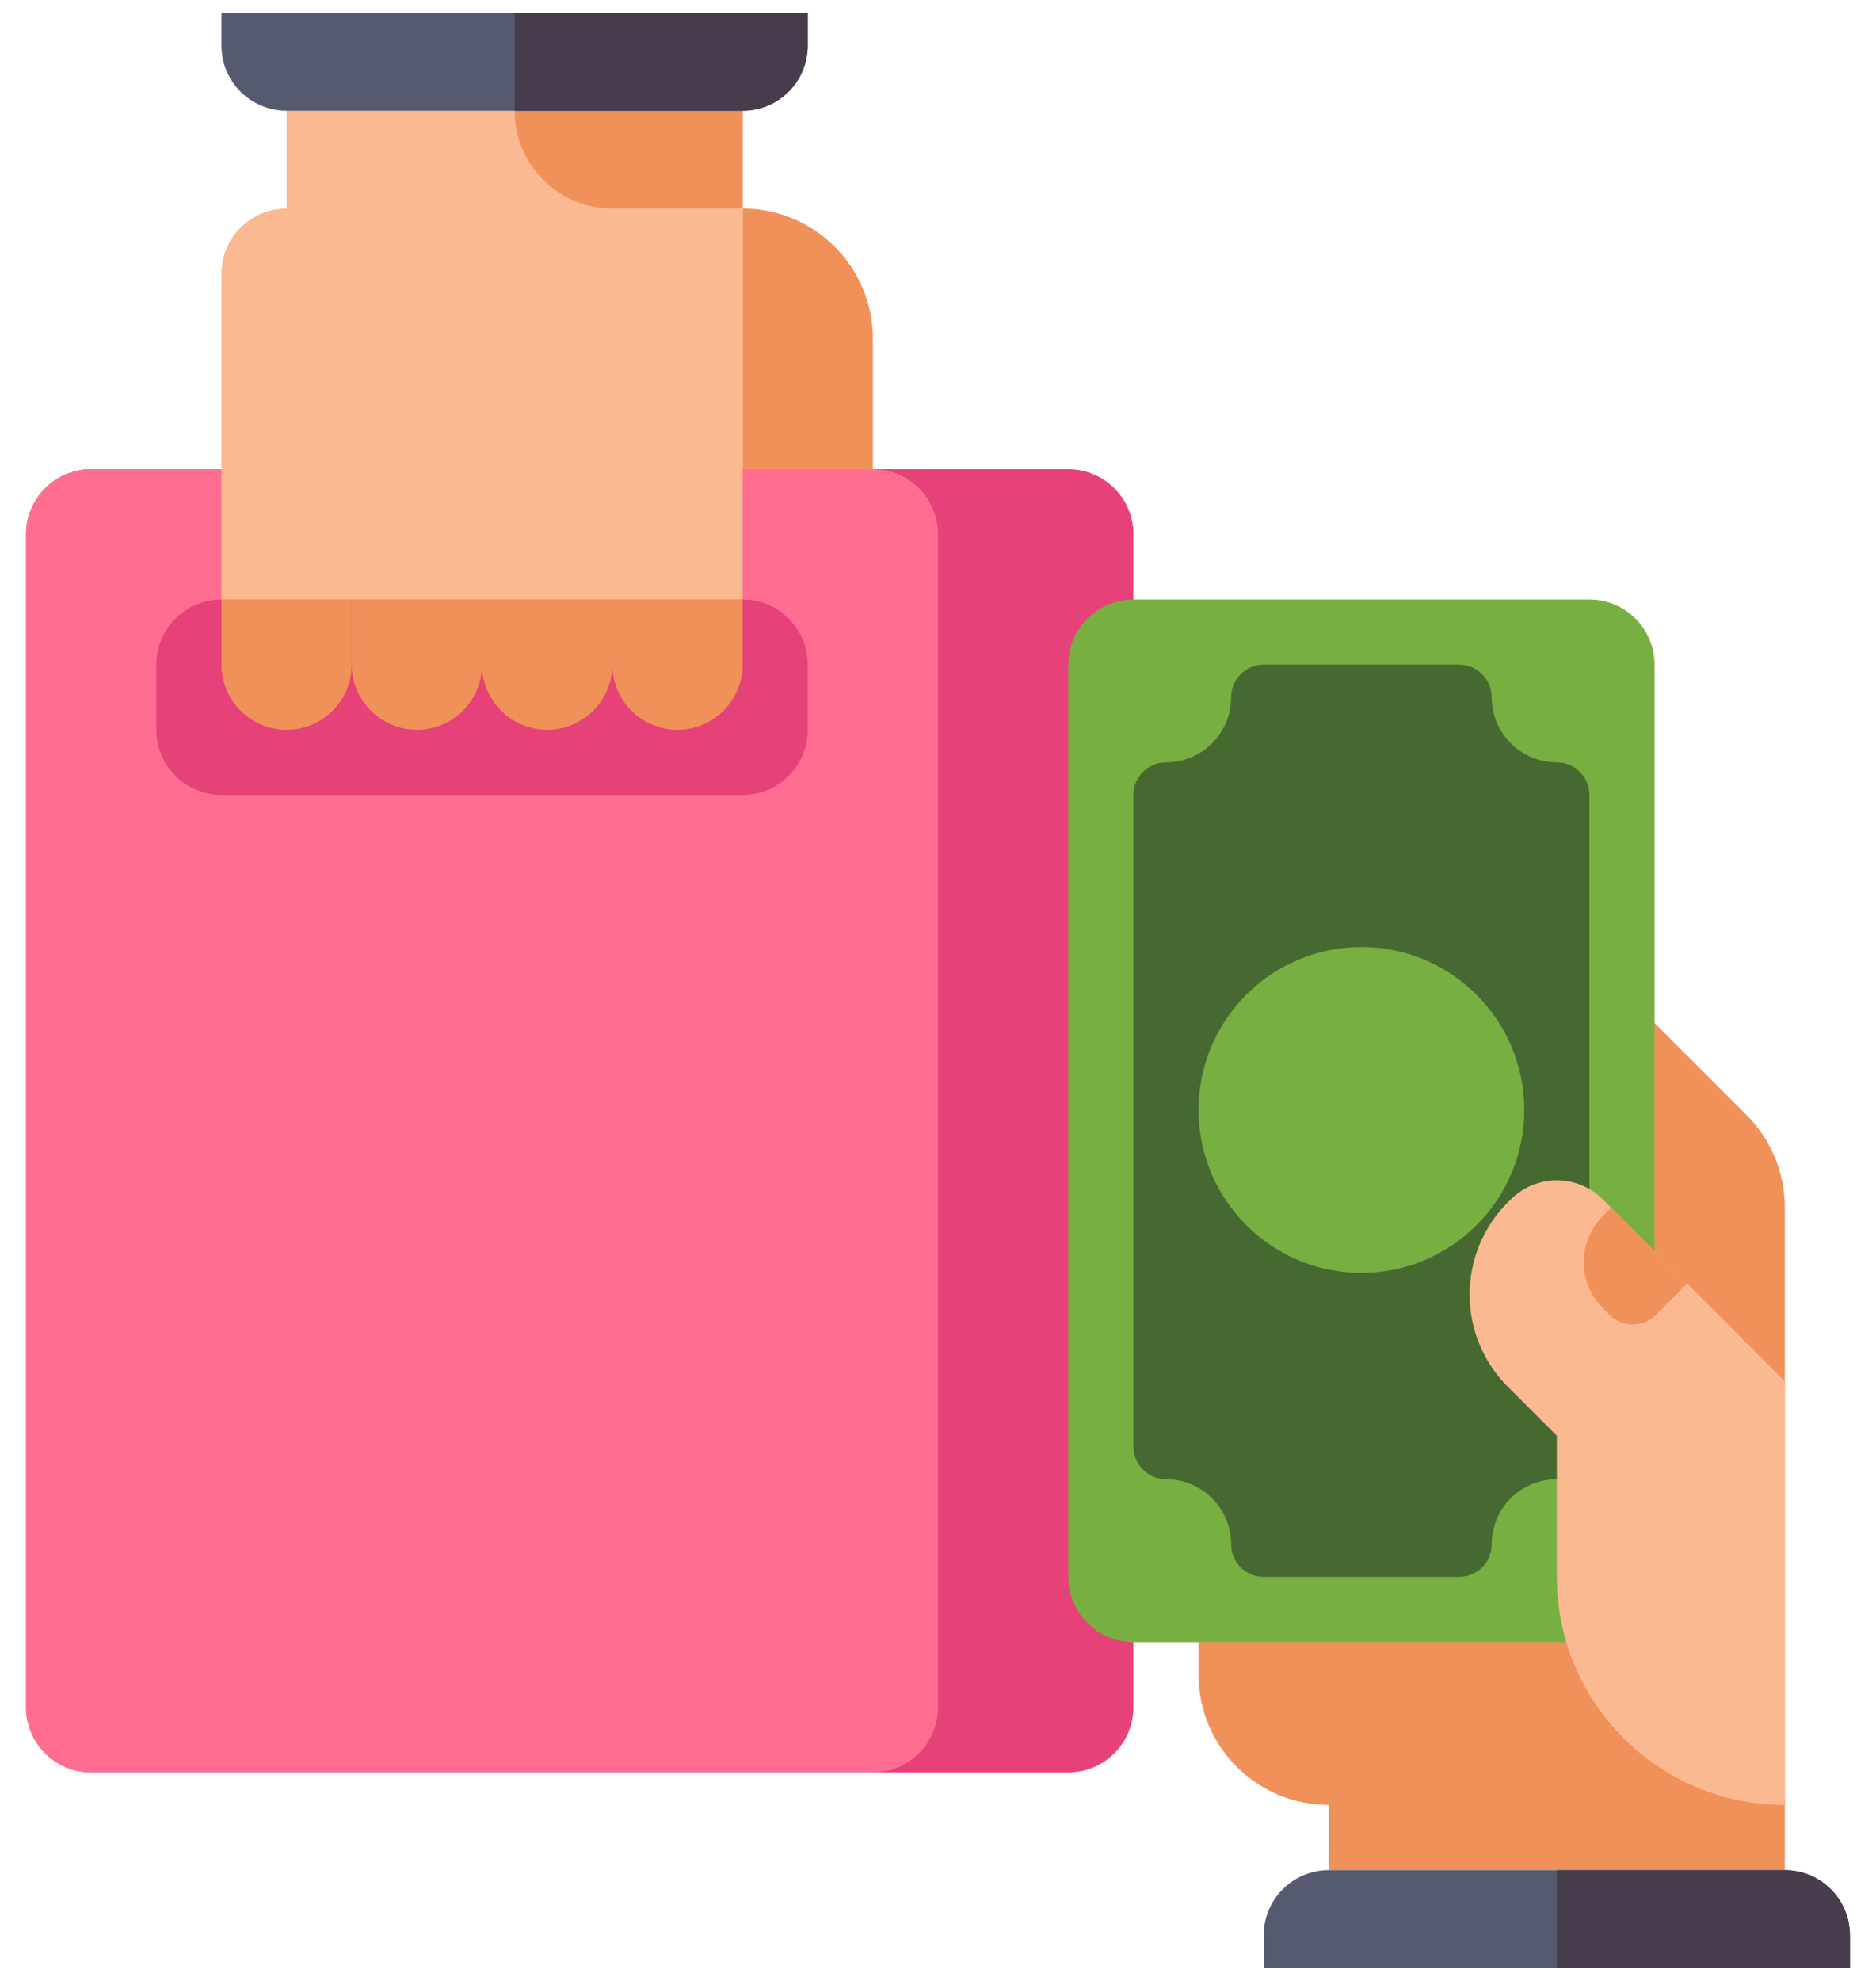 <svg width="36" height="38" viewBox="0 0 36 38" fill="none" xmlns="http://www.w3.org/2000/svg">
<path d="M33.518 21.393L30.5 18.375H23V32.125C23 33.506 24.119 34.625 25.5 34.625V35.875H34.25V23.16C34.25 22.497 33.987 21.862 33.518 21.393Z" fill="#F0915A"/>
<path d="M20.5 34H1.75C1.06 34 0.5 33.44 0.5 32.75V10.25C0.5 9.56 1.06 9 1.75 9H20.5C21.19 9 21.75 9.56 21.75 10.25V32.75C21.75 33.44 21.19 34 20.5 34Z" fill="#E64178"/>
<path d="M16.75 34H1.75C1.06 34 0.5 33.44 0.5 32.75V10.25C0.5 9.56 1.06 9 1.75 9H16.75C17.44 9 18 9.56 18 10.25V32.75C18 33.44 17.44 34 16.75 34Z" fill="#FF6E91"/>
<path d="M14.25 15.25H4.25C3.56 15.25 3 14.69 3 14V12.75C3 12.06 3.56 11.5 4.25 11.5H14.25C14.94 11.5 15.5 12.06 15.5 12.75V14C15.5 14.69 14.94 15.25 14.25 15.25Z" fill="#E64178"/>
<path d="M30.5 11.5H21.75C21.06 11.5 20.5 12.06 20.5 12.75V30.25C20.5 30.94 21.06 31.5 21.75 31.5H30.5C31.19 31.5 31.75 30.94 31.75 30.25V12.75C31.75 12.06 31.19 11.5 30.5 11.5Z" fill="#78AF41"/>
<path d="M28 12.75H24.25C23.905 12.75 23.625 13.03 23.625 13.375C23.625 14.065 23.065 14.625 22.375 14.625C22.03 14.625 21.75 14.905 21.75 15.25V27.75C21.75 28.095 22.03 28.375 22.375 28.375C23.065 28.375 23.625 28.935 23.625 29.625C23.625 29.97 23.905 30.25 24.25 30.25H28C28.345 30.25 28.625 29.97 28.625 29.625C28.625 28.935 29.185 28.375 29.875 28.375C30.22 28.375 30.5 28.095 30.5 27.75V15.25C30.5 14.905 30.22 14.625 29.875 14.625C29.185 14.625 28.625 14.065 28.625 13.375C28.625 13.03 28.345 12.75 28 12.75Z" fill="#466932"/>
<path d="M26.125 24.417C27.851 24.417 29.25 23.018 29.25 21.292C29.25 19.566 27.851 18.167 26.125 18.167C24.399 18.167 23 19.566 23 21.292C23 23.018 24.399 24.417 26.125 24.417Z" fill="#78AF41"/>
<path d="M5.5 14C4.81 14 4.25 13.44 4.25 12.75V11.5H6.75V12.75C6.75 13.44 6.19 14 5.5 14Z" fill="#F0915A"/>
<path d="M8 14C7.31 14 6.75 13.44 6.75 12.75V11.5H9.25V12.75C9.25 13.44 8.69 14 8 14Z" fill="#F0915A"/>
<path d="M10.5 14C9.81 14 9.25 13.44 9.25 12.75V11.5H11.75V12.75C11.75 13.44 11.19 14 10.5 14Z" fill="#F0915A"/>
<path d="M13 14C12.31 14 11.75 13.44 11.75 12.75V11.5H14.25V12.75C14.25 13.44 13.69 14 13 14Z" fill="#F0915A"/>
<path d="M5.5 2.125V4C4.81 4 4.25 4.56 4.25 5.25V11.5H14.25V2.125H5.5Z" fill="#FAB991"/>
<path d="M14.25 2.125H9.875C9.875 3.161 10.714 4 11.75 4H14.25V2.125Z" fill="#F0915A"/>
<path d="M16.75 9H14.25V4C15.631 4 16.75 5.119 16.75 6.5V9Z" fill="#F0915A"/>
<path d="M14.25 2.125H5.5C4.81 2.125 4.25 1.565 4.25 0.875V0.25H15.5V0.875C15.5 1.565 14.94 2.125 14.25 2.125Z" fill="#555A6E"/>
<path d="M14.25 2.125H9.875V0.25H15.5V0.875C15.5 1.565 14.94 2.125 14.25 2.125Z" fill="#463C4B"/>
<path d="M34.25 35.875H25.5C24.81 35.875 24.25 36.435 24.25 37.125V37.75H35.5V37.125C35.5 36.435 34.94 35.875 34.25 35.875Z" fill="#555A6E"/>
<path d="M34.25 35.875H29.875V37.75H35.5V37.125C35.5 36.435 34.94 35.875 34.25 35.875Z" fill="#463C4B"/>
<path d="M30.759 23.009C30.271 22.52 29.479 22.52 28.991 23.009L28.934 23.065C27.958 24.042 27.958 25.625 28.934 26.601L29.875 27.541V30.25C29.875 32.666 31.834 34.625 34.25 34.625V26.5L30.759 23.009Z" fill="#FAB991"/>
<path d="M30.916 23.167L30.759 23.325C30.27 23.813 30.27 24.604 30.759 25.093L30.891 25.225C31.135 25.469 31.531 25.469 31.775 25.225L32.375 24.625L30.916 23.167Z" fill="#F0915A"/>
</svg>
